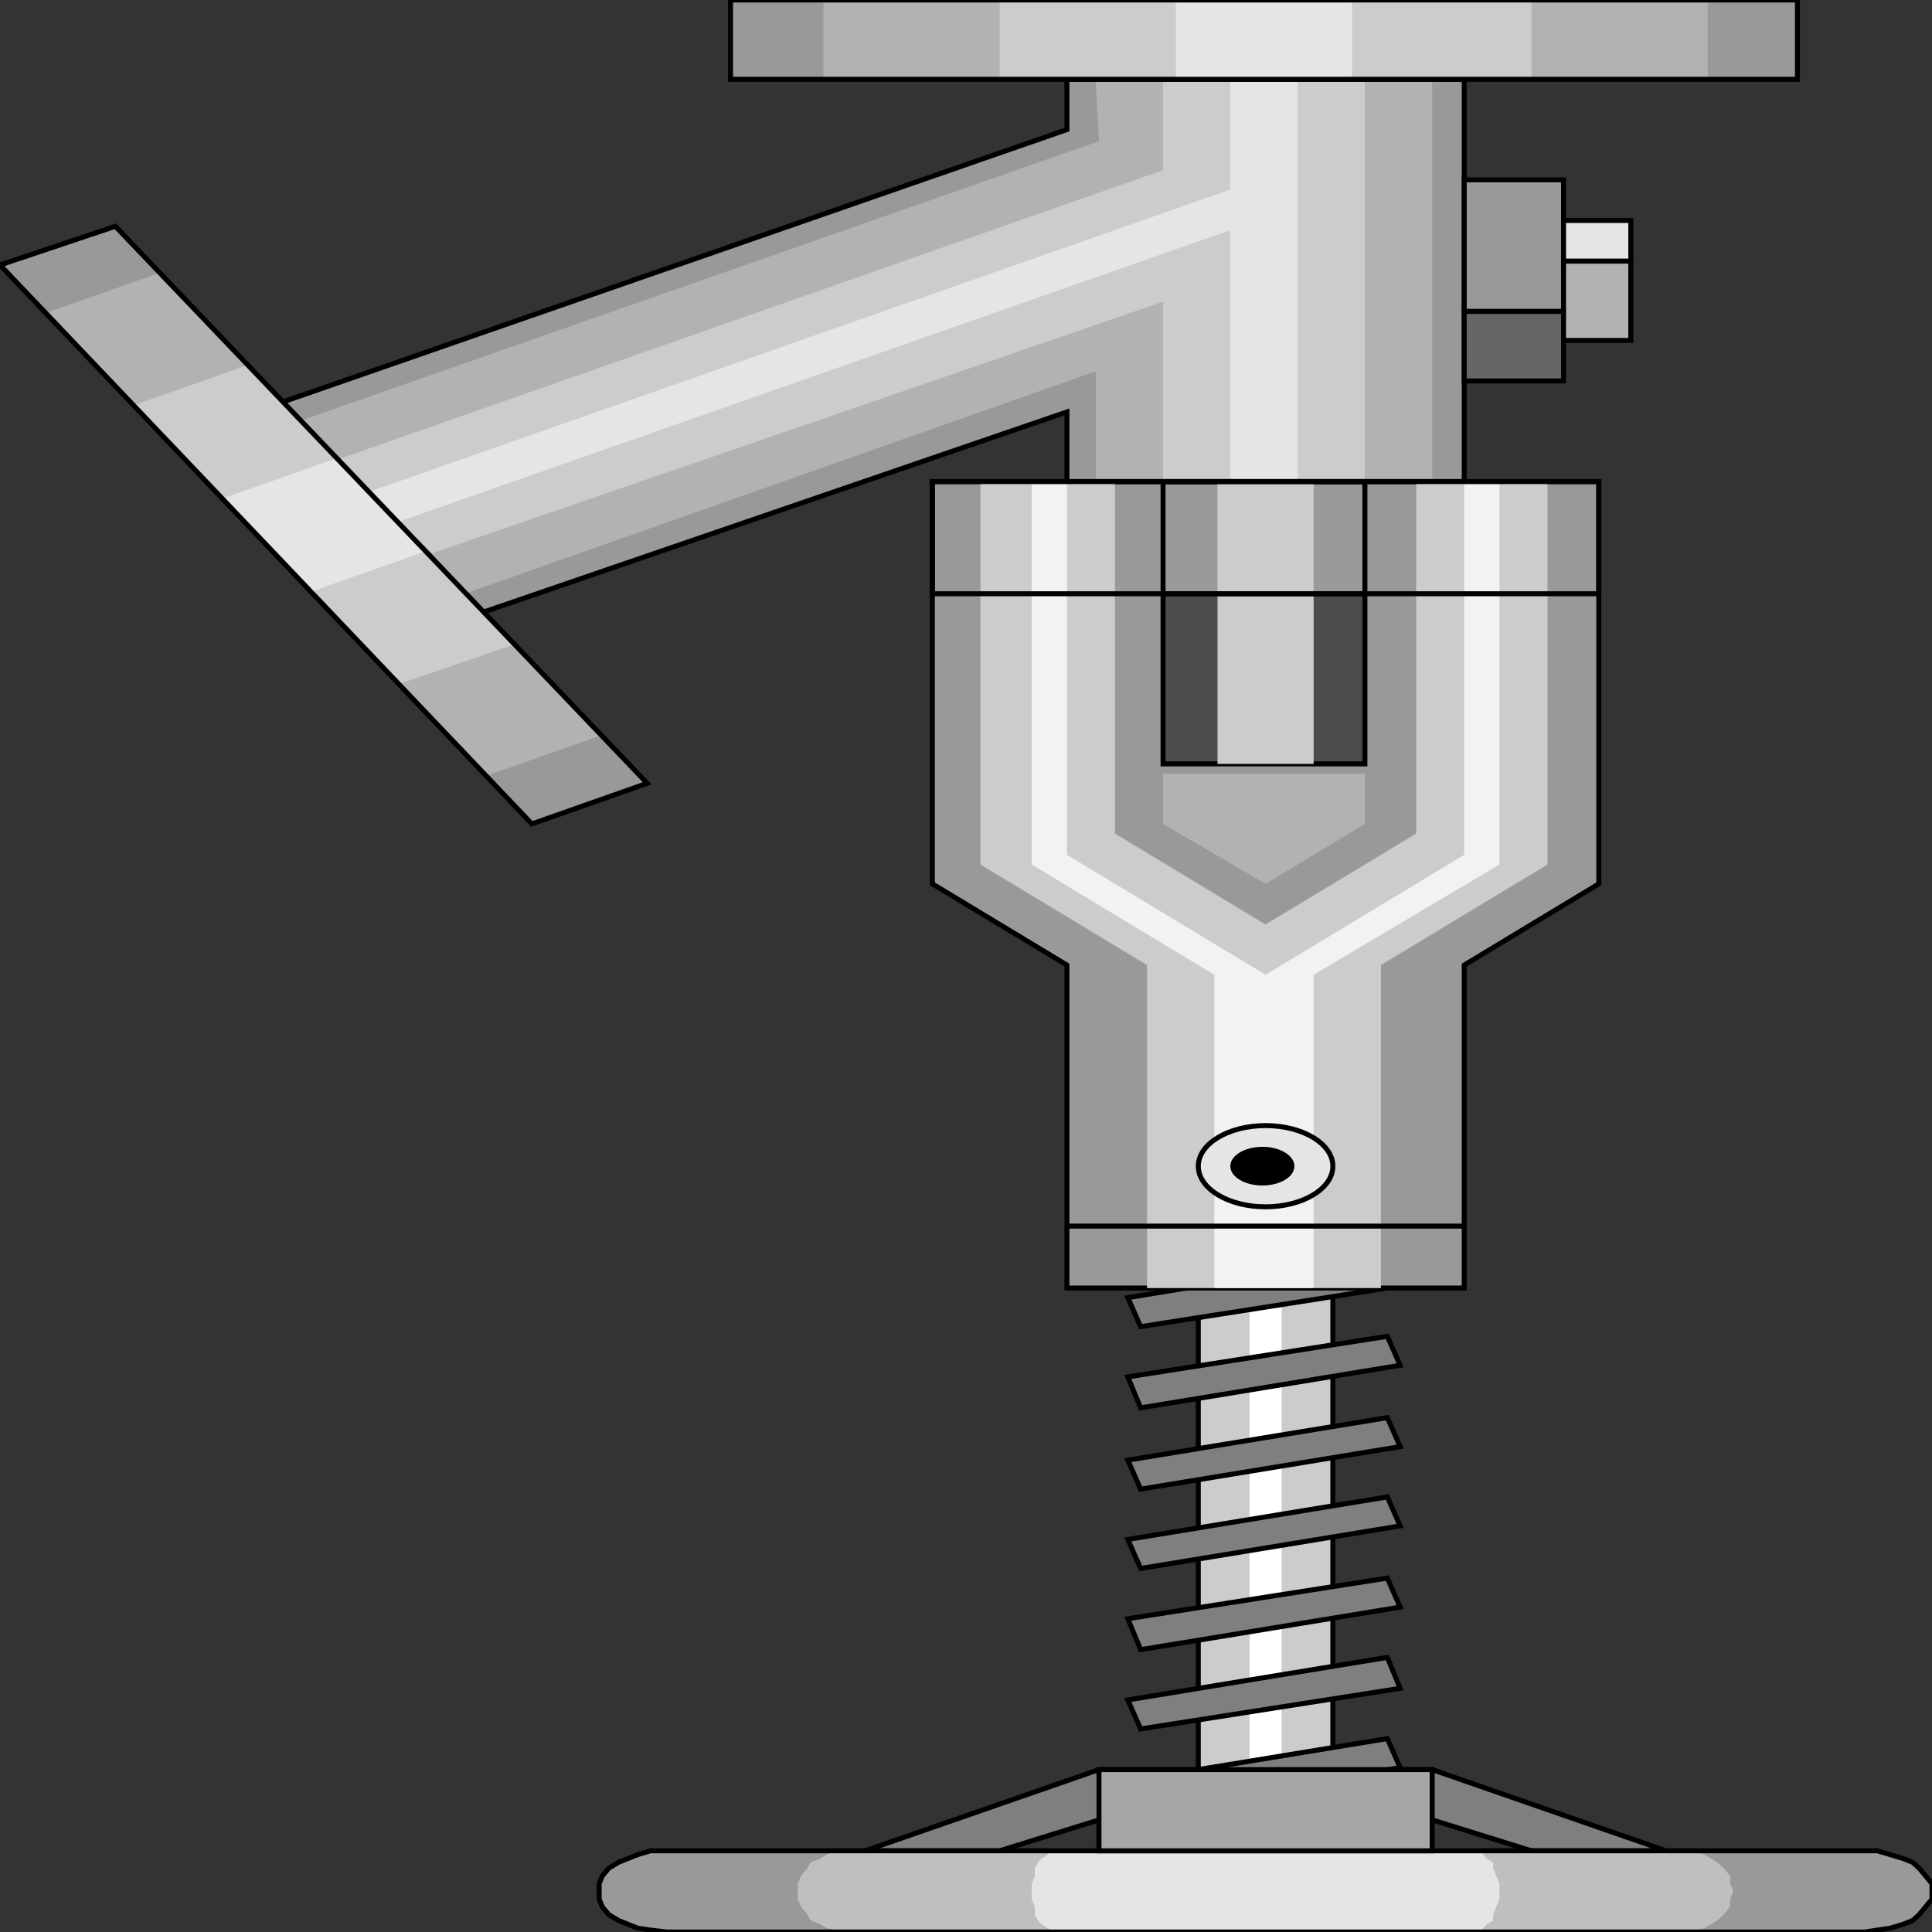 <svg width="150" height="150" viewBox="0 0 150 150" fill="none" xmlns="http://www.w3.org/2000/svg">
<rect x="0" y="0" width="150" height="150" fill="#333333" stroke="none"/>
<g clip-path="url(#clip0_2122_159651)">
<path d="M67.164 143.697L85.323 137.391H111.194L129.353 143.697H118.905L111.194 141.295H85.323L77.612 143.697H67.164Z" fill="#7F7F7F" stroke="black" stroke-width="0.387"/>
<path d="M93.035 100H103.483V137.387H93.035V100Z" fill="#CCCCCC" stroke="black" stroke-width="0.387"/>
<path d="M97.016 100H99.503V137.387H97.016V100Z" fill="white"/>
<path d="M87.562 106.903L107.712 103.75L108.707 106.002L88.558 109.306L87.562 106.903Z" fill="#7F7F7F" stroke="black" stroke-width="0.387"/>
<path d="M87.562 113.366L107.712 110.062L108.707 112.315L88.558 115.618L87.562 113.366Z" fill="#7F7F7F" stroke="black" stroke-width="0.387"/>
<path d="M87.562 119.522L107.712 116.219L108.707 118.471L88.558 121.774L87.562 119.522Z" fill="#7F7F7F" stroke="black" stroke-width="0.387"/>
<path d="M87.562 125.677L107.712 122.523L108.707 124.776L88.558 128.079L87.562 125.677Z" fill="#7F7F7F" stroke="black" stroke-width="0.387"/>
<path d="M87.562 131.983L107.712 128.68L108.707 131.082L88.558 134.235L87.562 131.983Z" fill="#7F7F7F" stroke="black" stroke-width="0.387"/>
<path d="M87.562 138.288L107.712 134.984L108.707 137.237L88.558 140.54L87.562 138.288Z" fill="#7F7F7F" stroke="black" stroke-width="0.387"/>
<path d="M87.562 100.749L107.712 97.445L108.707 99.848L88.558 103.001L87.562 100.749Z" fill="#7F7F7F" stroke="black" stroke-width="0.387"/>
<path d="M82.836 37.388V31.982L37.313 47.598L21.891 31.231L82.836 10.06V6.156H113.682V37.388H82.836Z" fill="#999999"/>
<path d="M85.075 37.538V28.829L36.07 46.096L23.135 32.733L85.324 10.961L85.075 6.156H111.194V37.538H85.075Z" fill="#B2B2B2"/>
<path d="M90.298 37.388V23.424L33.581 42.943L25.621 35.886L90.298 13.213V6.156H105.969V37.388H90.298Z" fill="#CCCCCC"/>
<path d="M95.522 37.388V17.868L30.845 40.541L28.357 38.288L95.522 14.715V6.156H100.745V37.388H95.522Z" fill="#E5E5E5"/>
<path d="M56.717 0H139.553V6.156H56.717V0Z" fill="#999999"/>
<path d="M82.836 100.003V74.928L72.389 68.622V37.391H124.13V68.622L113.682 74.928V100.003H82.836Z" fill="#999999" stroke="black" stroke-width="0.387"/>
<path d="M82.836 37.388V31.982L37.313 47.598L21.891 31.231L82.836 10.06V6.156H113.682V37.388H82.836Z" stroke="black" stroke-width="0.387"/>
<path d="M63.93 0H132.586V6.156H63.93V0Z" fill="#B2B2B2"/>
<path d="M77.611 0H118.905V6.156H77.611V0Z" fill="#CCCCCC"/>
<path d="M91.293 0H104.975V6.156H91.293V0Z" fill="#E5E5E5"/>
<path d="M56.717 0H139.553V6.156H56.717V0Z" stroke="black" stroke-width="0.387"/>
<path d="M8.955 17.57L50.249 60.814L41.294 63.967L0 20.573L8.955 17.57Z" fill="#999999"/>
<path d="M12.438 21.172L46.766 57.058L37.811 60.211L3.482 24.325L12.438 21.172Z" fill="#B2B2B2"/>
<path d="M19.154 28.375L40.05 49.997L30.846 53.15L10.199 31.528L19.154 28.375Z" fill="#CCCCCC"/>
<path d="M26.119 35.586L33.084 42.793L24.129 45.946L17.164 38.739L26.119 35.586Z" fill="#E5E5E5"/>
<path d="M8.955 17.57L50.249 60.814L41.294 63.967L0 20.573L8.955 17.57Z" stroke="black" stroke-width="0.387"/>
<path d="M90.299 46.094H105.97V59.307H90.299V46.094Z" fill="#4C4C4C" stroke="black" stroke-width="0.387"/>
<path d="M94.527 37.391H101.99V59.312H94.527V37.391Z" fill="#CCCCCC"/>
<path d="M90.299 37.391H105.97V46.099H90.299V37.391Z" stroke="black" stroke-width="0.387"/>
<path d="M109.95 64.718V37.391H120.149V67.12L107.214 74.928V100.003H89.055V74.928L76.119 67.12V37.391H86.567V64.718L98.258 71.775L109.95 64.718Z" fill="#CCCCCC"/>
<path d="M90.299 60.062V63.966L98.259 68.621L105.97 63.966V60.062H90.299Z" fill="#B2B2B2"/>
<path d="M113.682 66.37V37.391H116.418V67.12L101.99 75.679V100.003H94.279V75.679L80.1 67.12V37.391H82.836V66.37L98.259 75.679L113.682 66.37Z" fill="#F2F2F2"/>
<path d="M72.389 37.391H124.13V46.099H72.389V37.391Z" stroke="black" stroke-width="0.387"/>
<path d="M113.682 24.172H121.393V29.577H113.682V24.172Z" fill="#666666" stroke="black" stroke-width="0.387"/>
<path d="M113.682 13.961H121.393V24.171H113.682V13.961Z" fill="#999999" stroke="black" stroke-width="0.387"/>
<path d="M121.393 20.273H126.616V26.43H121.393V20.273Z" fill="#B2B2B2" stroke="black" stroke-width="0.387"/>
<path d="M121.393 17.117H126.616V20.27H121.393V17.117Z" fill="#E5E5E5" stroke="black" stroke-width="0.387"/>
<path d="M144.776 150.002H51.742L50.498 149.851L49.503 149.701L48.756 149.401L48.01 149.101L47.264 148.65L46.766 148.05L46.518 147.449V146.848V146.248L46.766 145.647L47.264 145.047L48.01 144.596L48.756 144.296L49.503 143.996L50.498 143.695H51.742H144.776H145.771L146.766 143.996L147.761 144.296L148.508 144.596L149.005 145.047L149.503 145.647L150 146.248V146.848V147.449L149.503 148.05L149.005 148.65L148.508 149.101L147.761 149.401L146.766 149.701L145.771 149.851L144.776 150.002Z" fill="#999999"/>
<path d="M130.845 150.002H65.671L64.924 149.851L64.178 149.701L63.681 149.401L62.934 149.101L62.686 148.65L62.188 148.05L61.94 147.449V146.848V146.248L62.188 145.647L62.686 145.047L62.934 144.596L63.681 144.296L64.178 143.996L64.924 143.695H65.671H130.845H131.591L132.337 143.996L132.835 144.296L133.332 144.596L133.83 145.047L134.328 145.647V146.248L134.576 146.848L134.328 147.449V148.05L133.83 148.65L133.332 149.101L132.835 149.401L132.337 149.701L131.591 149.851L130.845 150.002Z" fill="#BFBFBF"/>
<path d="M114.428 150.002H81.841L81.592 149.851L81.343 149.701L80.846 149.401L80.597 149.101L80.348 148.65V148.05L80.1 147.449V146.848V146.248L80.348 145.647V145.047L80.597 144.596L80.846 144.296L81.343 143.996L81.592 143.695H81.841H114.428H114.925L115.174 143.996L115.423 144.296L115.921 144.596V145.047L116.169 145.647L116.418 146.248V146.848V147.449L116.169 148.05L115.921 148.65V149.101L115.423 149.401L115.174 149.701L114.925 149.851L114.428 150.002Z" fill="#E5E5E5"/>
<path d="M144.776 150.002H51.742L50.498 149.851L49.503 149.701L48.756 149.401L48.01 149.101L47.264 148.65L46.766 148.05L46.518 147.449V146.848V146.248L46.766 145.647L47.264 145.047L48.01 144.596L48.756 144.296L49.503 143.996L50.498 143.695H51.742H144.776H145.771L146.766 143.996L147.761 144.296L148.508 144.596L149.005 145.047L149.503 145.647L150 146.248V146.848V147.449L149.503 148.05L149.005 148.65L148.508 149.101L147.761 149.401L146.766 149.701L145.771 149.851L144.776 150.002Z" stroke="black" stroke-width="0.387"/>
<path d="M85.324 143.697V137.391H111.195V143.697H85.324Z" fill="#A6A6A6" stroke="black" stroke-width="0.387"/>
<path d="M82.836 95.195H113.682" stroke="black" stroke-width="0.387"/>
<path d="M98.259 93.697C101.144 93.697 103.483 92.285 103.483 90.544C103.483 88.802 101.144 87.391 98.259 87.391C95.374 87.391 93.035 88.802 93.035 90.544C93.035 92.285 95.374 93.697 98.259 93.697Z" fill="#E5E5E5" stroke="black" stroke-width="0.387"/>
<path d="M98.009 92.042C99.383 92.042 100.497 91.37 100.497 90.541C100.497 89.711 99.383 89.039 98.009 89.039C96.635 89.039 95.522 89.711 95.522 90.541C95.522 91.37 96.635 92.042 98.009 92.042Z" fill="black"/>
</g>
<defs>
<clipPath id="clip0_2122_159651">
<rect width="150" height="150" fill="white"/>
</clipPath>
</defs>
</svg>
